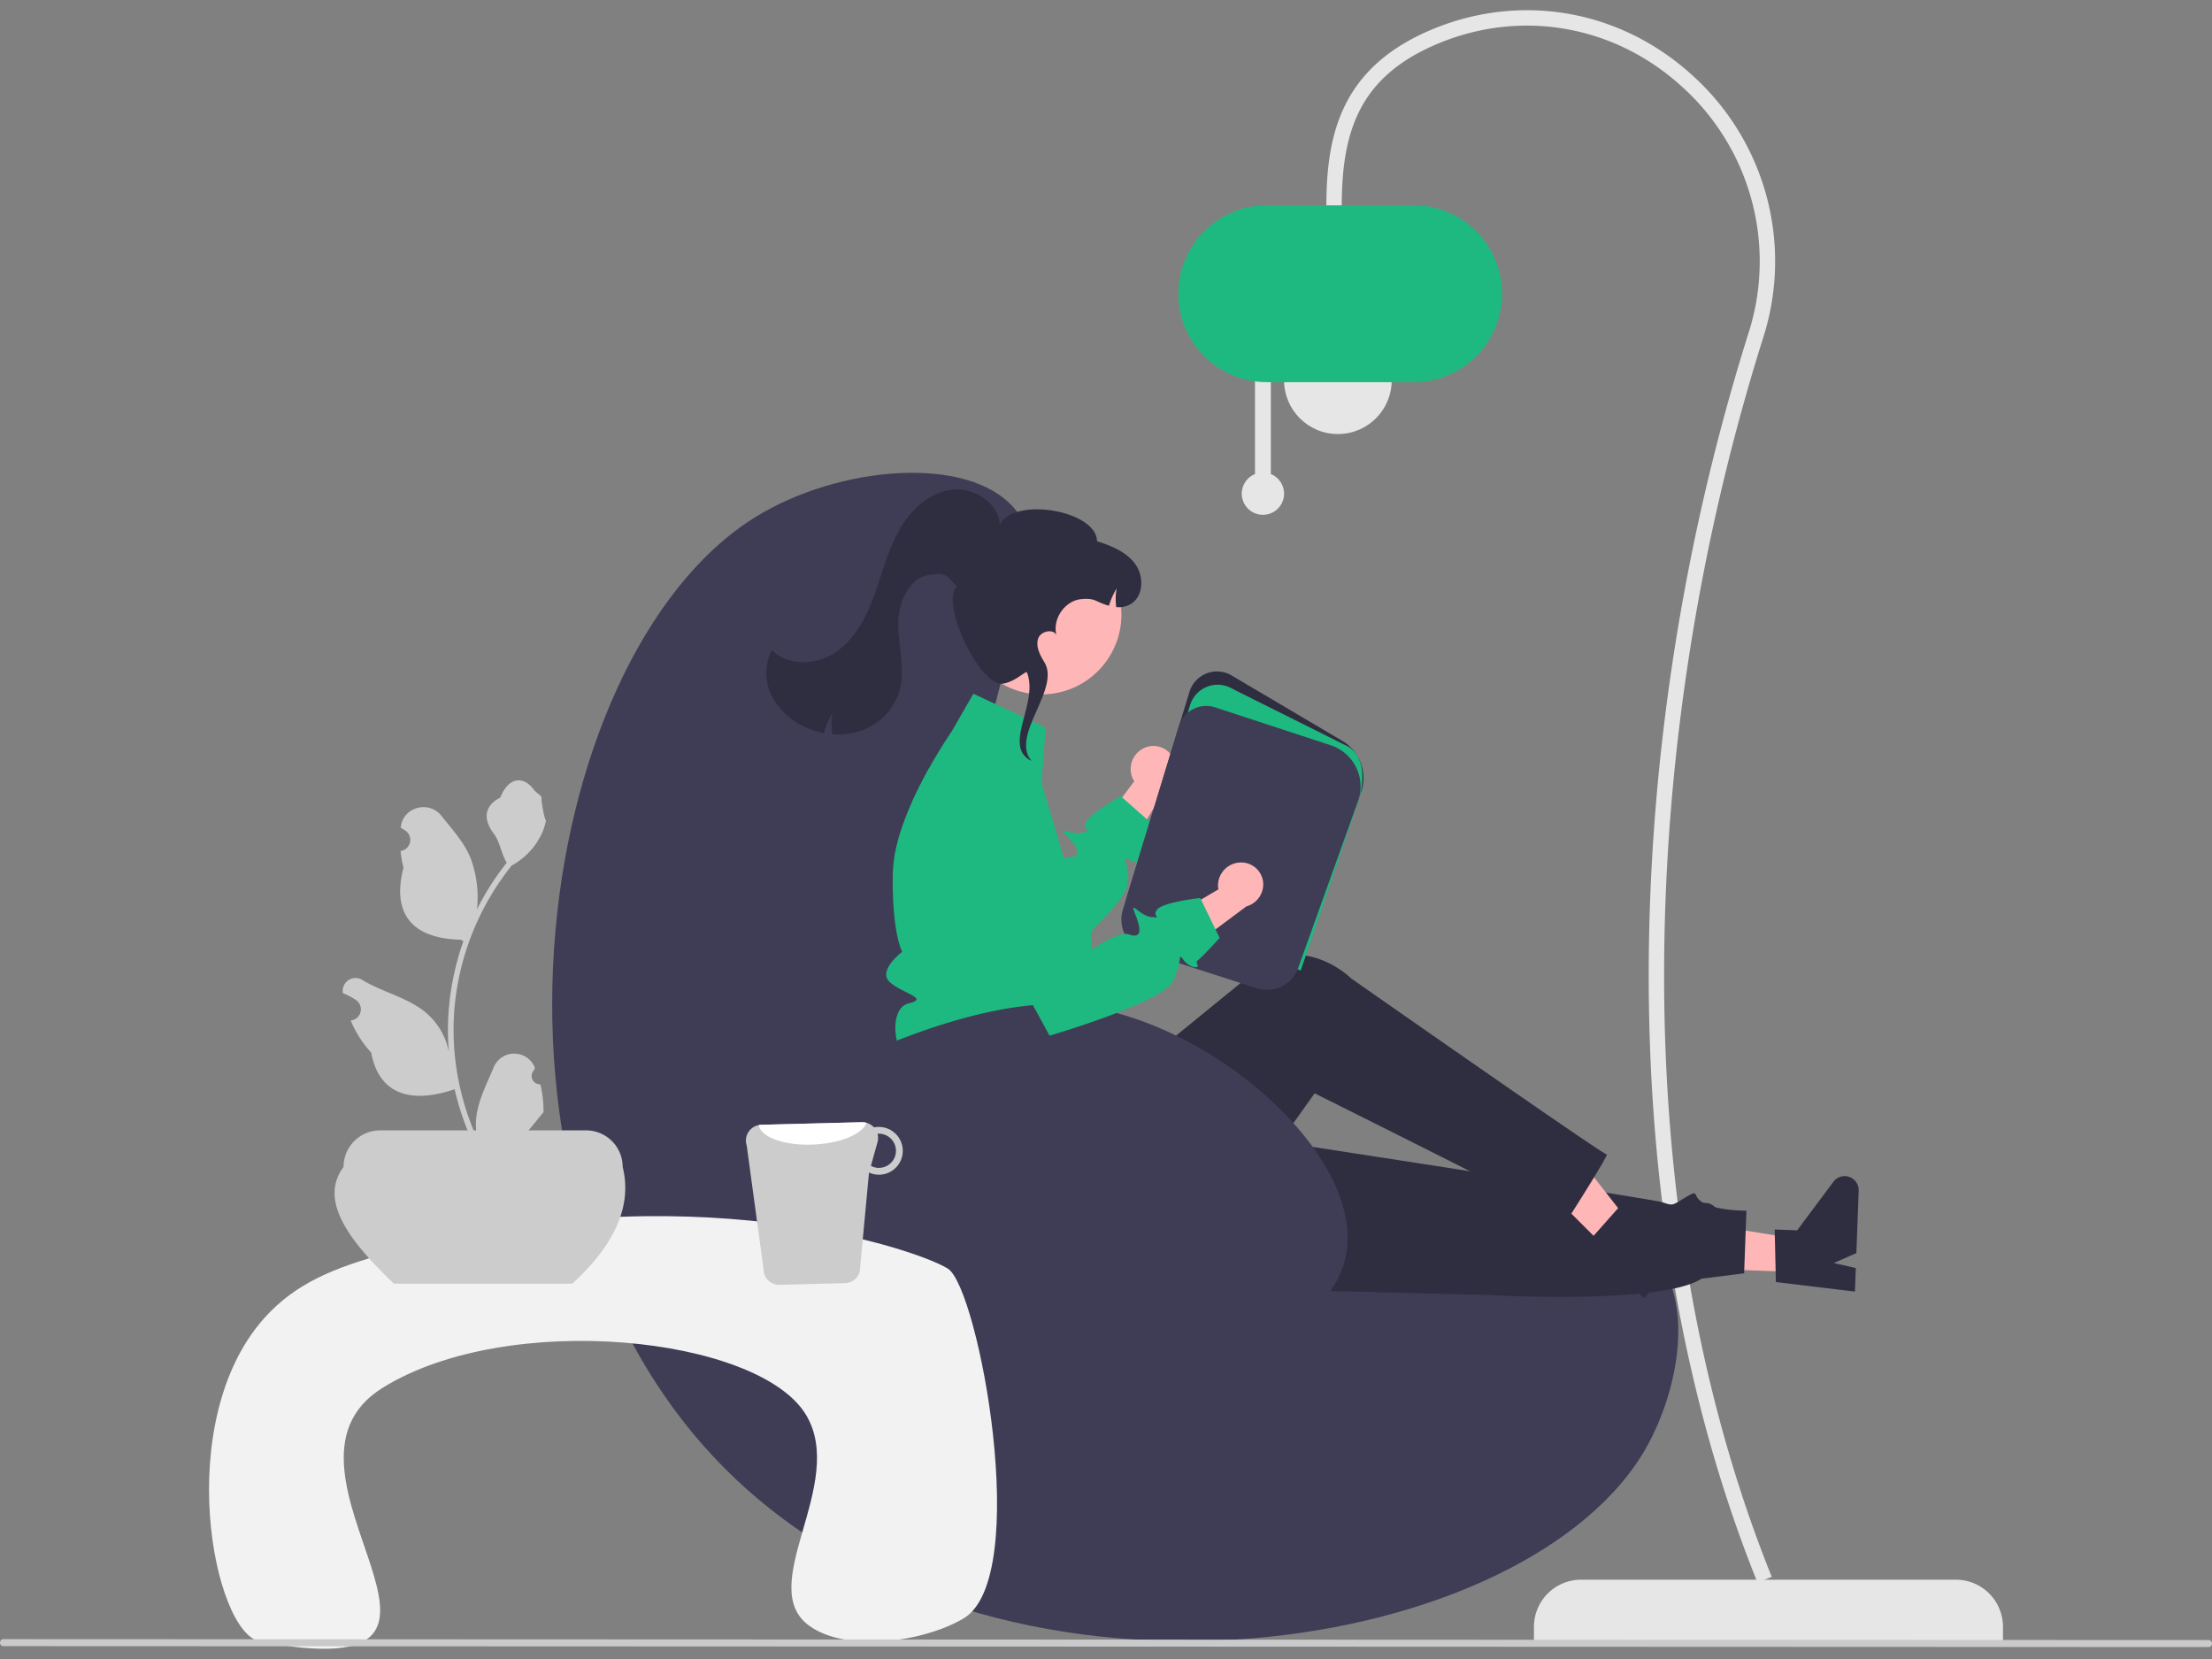 <svg viewBox="0 0 320 240"
  xmlns="http://www.w3.org/2000/svg">
  <rect x="0" y="0" width="320" height="240" fill="#808080" stroke="none"/>
  <path d="M289.76 237.425h-67.85v-2.082a6.816 6.816 0 0 1 6.816-6.816h54.218a6.816 6.816 0 0 1 6.817 6.816v2.082z"
    fill="#e6e6e6"
    style="stroke-width:.426"/>
  <path d="m254.247 228.942 2.063-.83c-21.59-53.59-19.51-121.197-1.259-179.192a36.214 36.214 0 0 0-10.55-38.314c-10.593-9.453-25.197-11.756-38.115-6.01-12.751 5.671-14.509 15.551-14.509 25.383h2.225c0-10.495 2.243-18.482 13.188-23.351 12.107-5.385 25.798-3.225 35.73 5.638a34.013 34.013 0 0 1 9.909 35.986c-18.46 58.664-20.419 126.736 1.318 180.69z"
    fill="#e6e6e6"
    style="stroke-width:.426"/>
  <circle cx="193.546"
    cy="55.006"
    r="7.786"
    fill="#e6e6e6"
    style="stroke-width:.426"/>
  <path d="M181.554 68.58V53.827h2.294V68.58a3.059 3.059 0 1 1-2.294 0z"
    fill="#e6e6e6"
    style="stroke-width:.426"/>
  <path d="M170.465 42.492a12.806 12.806 0 0 1 12.792-12.791h21.134a12.792 12.792 0 1 1 0 25.583h-21.134a12.806 12.806 0 0 1-12.792-12.792Z"
    fill="#1eb980"
    style="stroke-width:.426"/>
  <path d="M140.688 121.706c2.122-27.147 12.971-40.082 6.024-48.193-6.654-7.77-25.398-6.165-37.435 1.29-32.469 20.11-44.364 100.258-2.582 139.417 39.703 37.21 114.948 25.292 131.67-5.164 3.902-7.106 7.002-19.564 1.291-27.109-14.177-18.73-65.723 15.196-88.64-6.024-13.582-12.575-11.492-39.319-10.328-54.217z"
    fill="#3f3d56"
    style="stroke-width:.426"/>
  <path d="M165.507 108.219a3.332 3.332 0 0 0-1.671 4.337 3.197 3.197 0 0 0 .254.463l-6.969 9.305 3.478 5.198 8.168-13.78a3.323 3.323 0 0 0 1.011-3.928 3.18 3.18 0 0 0-4.191-1.631l-.08.036z"
    fill="#ffb6b6"
    style="stroke-width:.426"/>
  <path d="M165.502 124.262c.456.405-.81.904-2.147.117-.383-.228-.547-.323-.59-.263-.107.15.52 1.26.353 3.727-.103 1.471-2.547 4.238-5.323 6.936-3.752 3.649-8.115 7.169-8.115 7.169l-1.532-1.227-16.063-12.878-2.71-3.753a26.704 26.704 0 0 1 1.114-4.359 47.521 47.521 0 0 1 2.418-5.74 69.05 69.05 0 0 1 1.502-2.861l8.606 9.484 7.211 7.943s2.1-3.382 3.727-4.303a1.549 1.549 0 0 1 .688-.237c1.644-.077 1.743-.972-.163-2.922-1.907-1.949.499-.129 2.194-.654 1.695-.525 0 0 .357-1.312s5.112-3.946 5.112-3.946l.198.177 3.593 3.171 1.029.908s-1.124 3.08-1.433 3.73c-.31.65-.478.685-.026 1.093z"
    fill="#1eb980"
    style="stroke-width:.426"/>
  <path fill="#ffb6b6"
    d="m241.91 183.362 18.307.675.175-4.746-18.223-2.934z"/>
  <path d="m256.91 185.466-.174-7.6 3.25.12 5.244-7.025a2.03 2.03 0 0 1 3.657 1.29l-.334 9.027-3.27 1.438 3.19.726-.125 3.404zM157.652 185.885l57.721 1.464s24.926 1.44 30.775-2.365l6.167-.779.334-9.059s-3.771.028-5.94-.982c-2.168-1.01-.66-2.246-2.728-1.03-2.067 1.215-1.849 1.36-3.447.802-1.599-.558-74.893-11.73-74.893-11.73z"
    fill="#2f2e41"
    style="stroke-width:.426"/>
  <path fill="#ffb6b6"
    d="m220.752 169.008 12.961 12.946 3.357-3.36-11.364-14.546z"/>
  <path d="m230.316 179.03 5.042-5.688 2.3 2.298 8.623-1.584a2.03 2.03 0 0 1 1.804 3.433l-6.384 6.391-3.375-1.17 1.845 2.702-2.407 2.41zM134.88 154.273l.573 13.34c.676 15.702 17.97 25.206 31.379 17.007q.37-.226.744-.47s5.083-1.364 4.93-3.526c-.155-2.162 1.087-3.215 2.186-2.625 1.099.59 15.489-19.833 15.489-19.833s29.897 14.914 36.493 18.425c0 0 6.201-9.696 5.752-9.595-.45.102-36.987-25.47-36.987-25.47s-5.953-6.025-13.336-2.048c-.154.585-.023.605-.023.605l-24.39 19.875-3.447-6.545z"
    fill="#2f2e41"
    style="stroke-width:.426"/>
  <path d="M157.877 137.597a13.784 13.784 0 0 1-.263 1.833 10.817 10.817 0 0 1-.843 2.53s0 .9-1.721 3.912.43 1.721 1.721 3.959c1.291 2.233 0 1.204-1.433 2.642a3.29 3.29 0 0 0-.813 3.24s-18.486.013-21.928-1.278-4.225-8.563-1.14-9.282c3.08-.718-.934-1.433-2.746-3.09-1.811-1.656 1.812-4.367 1.812-4.367s-1.493-2.577-1.368-11.23a17.053 17.053 0 0 1 .22-2.376 26.704 26.704 0 0 1 1.114-4.359 47.521 47.521 0 0 1 2.418-5.74 69.038 69.038 0 0 1 1.502-2.861c.077-.138.15-.271.228-.405a72.318 72.318 0 0 1 2.35-3.868c.434-.671.696-1.05.696-1.05l3.133-5.447 10.456 4.9-.594 8.017 1.803 6.046.83 2.784.642 2.147.99 3.326s-.272.013.05.456a14.691 14.691 0 0 1 2.802 6.743 13.73 13.73 0 0 1 .082 2.818z"
    fill="#1eb980"
    style="stroke-width:.426"/>
  <path d="m188.073 138.461-.196-.063-25.027-8.06 9.223-30.254a4.161 4.161 0 0 1 6.097-2.37l15.993 9.45a6.27 6.27 0 0 1 2.692 7.578z"
    fill="#2f2e41"
    style="stroke-width:.426"/>
  <path d="m188.175 140.385-25.228-8.124 9.222-30.255a4.161 4.161 0 0 1 6.097-2.37l16.757 8.367c2.517 1.486 2.458 5.335 1.29 8.493z"
    fill="#1eb980"
    style="stroke-width:.426"/>
  <path d="M185.65 142.574a4.81 4.81 0 0 1-3.856.384l-16.125-5.193a4.986 4.986 0 0 1-3.228-6.173l8.085-26.522a4.161 4.161 0 0 1 5.278-2.74l16.71 5.487a6.272 6.272 0 0 1 3.948 8.077l-8.644 24.098a4.816 4.816 0 0 1-2.169 2.582z"
    fill="#3f3d56"
    style="stroke-width:.426"/>
  <circle cx="150.681"
    cy="88.903"
    r="11.55"
    fill="#ffb6b6"
    style="stroke-width:.426"/>
  <path d="M111.626 100.627a10.016 10.016 0 0 0 4.918 4.598 11.517 11.517 0 0 0 2.651.839 10.363 10.363 0 0 1 1.227-2.904 8.556 8.556 0 0 0 0 3.067 10.182 10.182 0 0 0 4.116-.51 8.83 8.83 0 0 0 5.553-5.626c.92-3.062-.07-6.331-.149-9.527-.08-3.196 1.437-7.018 4.61-7.414 2.416-.301 2.117-.067 3.853 1.64-2.428 2.697 3.492 14.645 6.669 14.117 1.796-.298 3.117-1.724 3.473-1.675 1.818 4.455-3.653 10.773.687 12.847l-.322-.426c-2.272-3.753 4.45-10.091 2.178-13.844-.633-1.05-1.292-2.28-.9-3.441.372-1.105 2.255-1.454 2.652-.45-.645-2.302 1.158-5.006 3.552-5.24 2.128-.21 2.005.396 4.034.949a10.35 10.35 0 0 1 1.11-2.486 8.486 8.486 0 0 0-.059 2.683 3.346 3.346 0 0 0 2.106-.446c1.873-1.123 1.929-4.022.642-5.786-1.29-1.765-3.449-2.636-5.532-3.295-.02-4.406-11.874-6.515-14.054-2.419-.225-3.316-4.026-5.55-7.302-4.987-3.275.563-5.858 3.19-7.434 6.116-1.574 2.925-2.356 6.2-3.51 9.315-1.152 3.116-2.8 6.222-5.561 8.07-2.76 1.846-6.863 2.014-9.168-.379a7.314 7.314 0 0 0-.04 6.614z"
    fill="#2f2e41"
    style="stroke-width:.426"/>
  <path d="M123.476 153.442a4.17 4.17 0 0 1 .774-.49c4.42-2.2 18.168-7.911 28.917-7.677 20.682.451 47.004 23.277 40.878 38.605-4.661 11.664-27.835 18.3-44.75 12.992-23.699-7.435-33.053-37.662-25.819-43.43z"
    fill="#3f3d56"
    style="stroke-width:.426"/>
  <path d="M37.614 237.469c-6.758-1.275-12.74-31.722.557-46.717 4.555-5.138 10.238-7.374 17.797-9.455 43.506-11.977 76.689-.562 81.148 2.225 4.45 2.78 12.25 44.68 2.275 50.61-5.612 3.337-16.735 5.005-22.246 1.112-8.11-5.728 5.502-20.587-.557-30.588-6.874-11.35-43.077-15.173-61.227-3.893-19.364 12.034 20.578 43.936-17.747 36.706z"
    fill="#f2f2f2"
    style="stroke-width:.426"/>
  <path d="M82.799 185.703H56.98c-6.373-6.109-10.93-11.996-7.282-16.882a5.296 5.296 0 0 1 5.296-5.296h29.791a5.296 5.296 0 0 1 5.296 5.296c1.39 5.568-1.092 11.196-7.282 16.882z"
    fill="#ccc"
    style="stroke-width:.426"/>
  <path d="M78.162 156.857a1.196 1.196 0 0 1-.867-2.073l.082-.325-.032-.079a3.212 3.212 0 0 0-5.925.022c-.969 2.334-2.203 4.672-2.506 7.14a9.502 9.502 0 0 0 .166 3.268 38.095 38.095 0 0 1-3.465-15.822 36.769 36.769 0 0 1 .228-4.102q.19-1.675.524-3.326a38.536 38.536 0 0 1 7.643-16.333 10.256 10.256 0 0 0 4.265-4.425 7.823 7.823 0 0 0 .711-2.138c-.207.027-.783-3.135-.626-3.329-.29-.439-.807-.657-1.123-1.086-1.572-2.13-3.738-1.759-4.868 1.137-2.415 1.219-2.439 3.24-.957 5.185.943 1.236 1.073 2.91 1.9 4.234-.085.11-.174.215-.259.324a38.785 38.785 0 0 0-4.048 6.413 16.123 16.123 0 0 0-.963-7.49c-.921-2.222-2.648-4.094-4.169-6.015-1.827-2.308-5.572-1.301-5.894 1.625l-.01.085q.34.19.664.406a1.622 1.622 0 0 1-.654 2.952l-.033.005a16.142 16.142 0 0 0 .425 2.413c-1.95 7.545 2.261 10.293 8.276 10.417.132.068.262.136.394.2a39.588 39.588 0 0 0-2.13 10.029 37.548 37.548 0 0 0 .027 6.063l-.01-.072a9.922 9.922 0 0 0-3.388-5.729c-2.606-2.141-6.289-2.93-9.1-4.65a1.862 1.862 0 0 0-2.852 1.81l.011.076a10.897 10.897 0 0 1 1.222.589q.339.191.664.406a1.622 1.622 0 0 1-.655 2.952l-.033.005-.068.01a16.156 16.156 0 0 0 2.972 4.653c1.22 6.587 6.46 7.212 12.064 5.294h.003a39.576 39.576 0 0 0 2.659 7.761h9.497c.034-.106.065-.214.096-.32a10.79 10.79 0 0 1-2.628-.157c.704-.864 1.409-1.736 2.113-2.6a.59.59 0 0 0 .045-.051c.357-.443.718-.882 1.075-1.325a15.806 15.806 0 0 0-.463-4.026zM110.556 184.32a2.294 2.294 0 0 0 2.21 1.548l9.472-.244a2.263 2.263 0 0 0 2.138-1.665l1.34-14.333a3.502 3.502 0 0 0 1.516.312 3.454 3.454 0 0 0-.174-6.907 2.926 2.926 0 0 0-.62.065 2.341 2.341 0 0 0-1.743-.752l-14.57.376a2.093 2.093 0 0 0-.359.045 2.276 2.276 0 0 0-1.742 2.955zm15.435-15.667.954-3.415a2.326 2.326 0 0 0 .007-1.207c.047 0 .087-.022.134-.022a2.47 2.47 0 0 1 .115 4.94 2.326 2.326 0 0 1-1.21-.296z"
    fill="#ccc"
    style="stroke-width:.426"/>
  <path d="M109.766 162.765c.31 1.775 3.8 3.022 7.997 2.806 3.858-.178 7.013-1.533 7.591-3.139a2.154 2.154 0 0 0-.659-.088l-14.57.376a2.093 2.093 0 0 0-.359.045z"
    fill="#fff"
    style="stroke-width:.426"/>
  <path d="m.507 238.141 318.986.13a.507.507 0 0 0 0-1.014l-318.986-.13a.507.507 0 1 0 0 1.014z"
    fill="#cacaca"
    style="stroke-width:.426"/>
  <path d="M179.416 124.774a3.332 3.332 0 0 0-3.21 3.36 3.197 3.197 0 0 0 .056.526l-10.01 5.91 1.211 6.135 12.839-9.579a3.323 3.323 0 0 0 2.444-3.238 3.18 3.18 0 0 0-3.242-3.117l-.088.003z"
    fill="#ffb6b6"
    style="stroke-width:.426"/>
  <path d="M171.215 138.864c-.267-.359-.382-.509-.443-.468-.157.095-.006 1.362-1.109 3.572-1.552 3.103-17.826 7.856-17.826 7.856l-2.004-3.668-8.814-16.12-3.037-12.922a5.764 5.764 0 0 1-.154-1.375 54.606 54.606 0 0 1 8.593-4.946 5.753 5.753 0 0 1 2.582 3.076l6.067 17.01 2.421 6.792s4.27-3.053 5.82-2.493c1.546.564 1.986-.227.975-2.758-1.011-2.532.506.074 2.272.24 1.77.168 0 0 .836-1.075.836-1.074 6.239-1.678 6.239-1.678l.115.24 2.094 4.307.599 1.237s-2.22 2.409-2.755 2.889c-.539.483-.705.45-.441 1 .26.549-1.1.524-2.03-.716z"
    fill="#1eb980"
    style="stroke-width:.426"/>
</svg>
